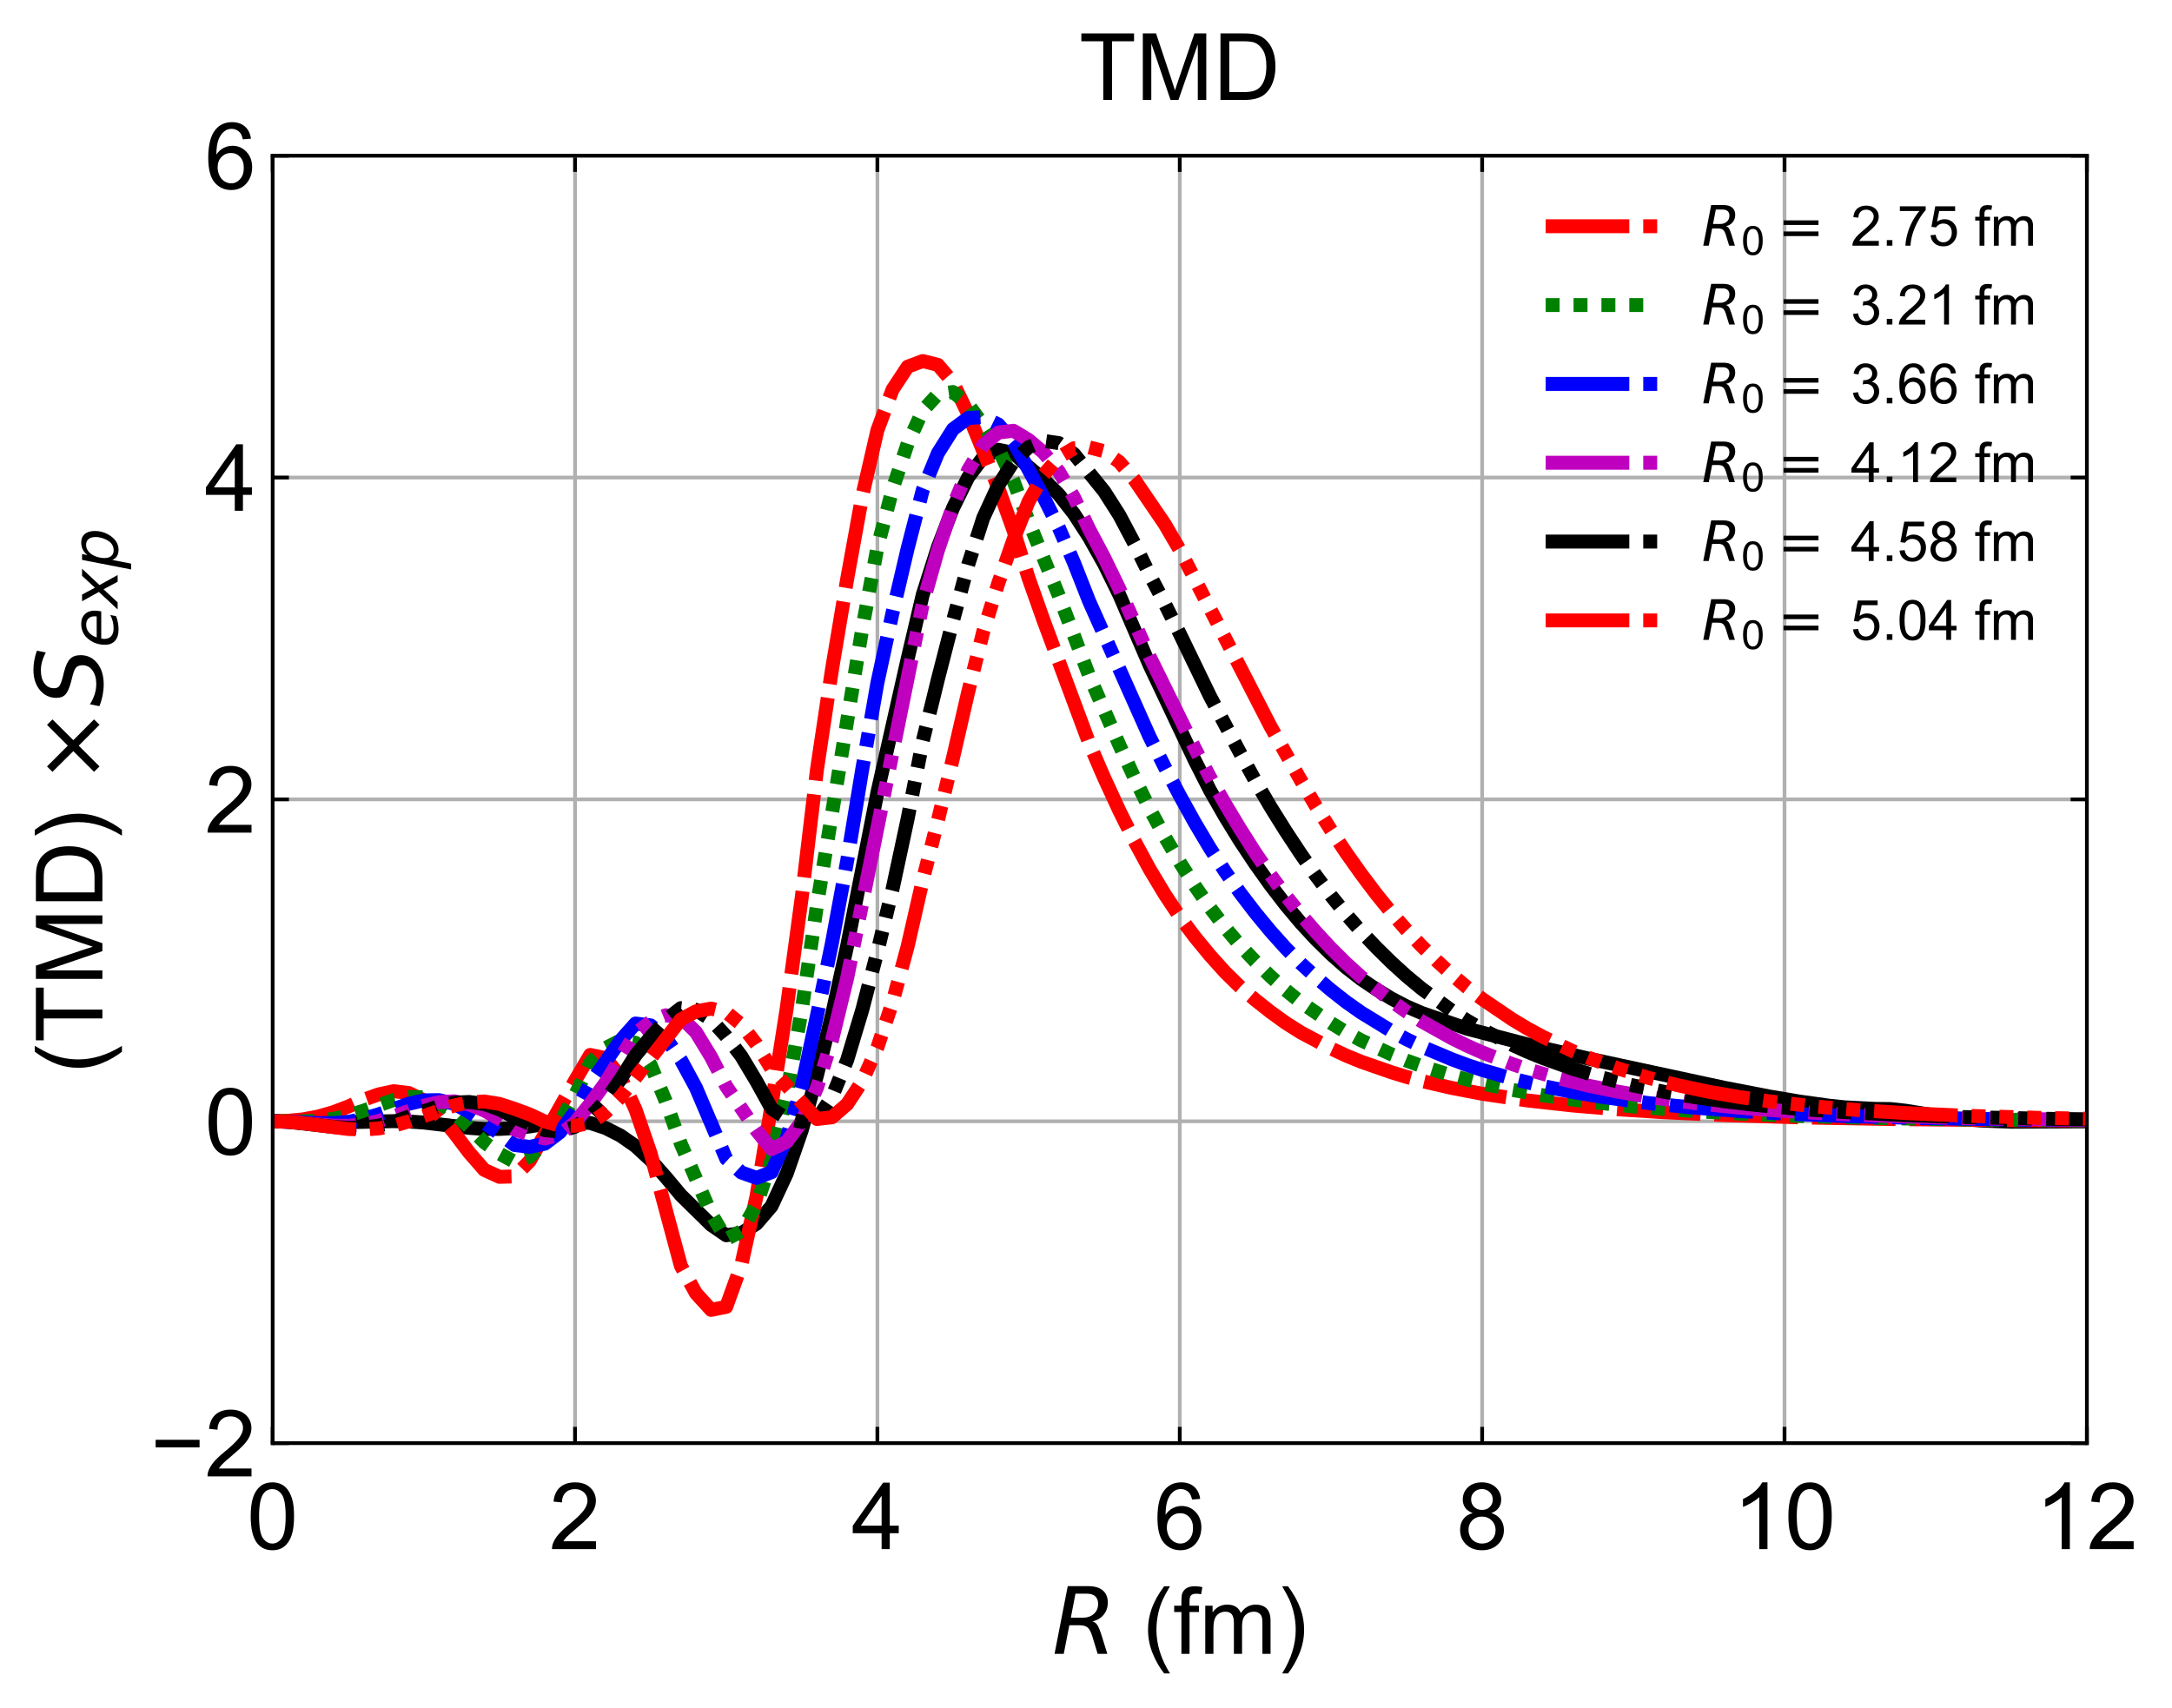 <?xml version="1.0" encoding="utf-8" standalone="no"?>
<!DOCTYPE svg PUBLIC "-//W3C//DTD SVG 1.1//EN"
  "http://www.w3.org/Graphics/SVG/1.1/DTD/svg11.dtd">
<!-- Created with matplotlib (https://matplotlib.org/) -->
<svg height="367.706pt" version="1.1" viewBox="0 0 467.625 367.706" width="467.625pt" xmlns="http://www.w3.org/2000/svg" xmlns:xlink="http://www.w3.org/1999/xlink">
 <defs>
  <style type="text/css">*{stroke-linecap:butt;stroke-linejoin:round;}</style>
 </defs>
 <g id="figure_1">
  <g id="patch_1">
   <path d="M 0 367.706 
L 467.625 367.706 
L 467.625 0 
L 0 0 
z
" style="fill:#ffffff;"/>
  </g>
  <g id="axes_1">
   <g id="patch_2">
    <path d="M 58.703 310.716 
L 449.303 310.716 
L 449.303 33.516 
L 58.703 33.516 
z
" style="fill:#ffffff;"/>
   </g>
   <g id="matplotlib.axis_1">
    <g id="xtick_1">
     <g id="line2d_1">
      <path clip-path="url(#pb17fff831d)" d="M 58.703 310.716 
L 58.703 33.516 
" style="fill:none;stroke:#b0b0b0;stroke-linecap:square;stroke-width:0.8;"/>
     </g>
     <g id="line2d_2">
      <defs>
       <path d="M 0 0 
L 0 -3.5 
" id="m4c0a54b23a" style="stroke:#000000;stroke-width:0.8;"/>
      </defs>
      <g>
       <use style="stroke:#000000;stroke-width:0.8;" x="58.703" xlink:href="#m4c0a54b23a" y="310.716"/>
      </g>
     </g>
     <g id="line2d_3">
      <defs>
       <path d="M 0 0 
L 0 3.5 
" id="m235433c90f" style="stroke:#000000;stroke-width:0.8;"/>
      </defs>
      <g>
       <use style="stroke:#000000;stroke-width:0.8;" x="58.703" xlink:href="#m235433c90f" y="33.516"/>
      </g>
     </g>
     <g id="text_1">
      <!-- 0 -->
      <g transform="translate(53.142 333.531)scale(0.2 -0.2)">
       <defs>
        <path d="M 4.156 35.297 
Q 4.156 48 6.766 55.734 
Q 9.375 63.484 14.516 67.672 
Q 19.672 71.875 27.484 71.875 
Q 33.25 71.875 37.594 69.547 
Q 41.938 67.234 44.766 62.859 
Q 47.609 58.5 49.219 52.219 
Q 50.828 45.953 50.828 35.297 
Q 50.828 22.703 48.234 14.969 
Q 45.656 7.234 40.5 3 
Q 35.359 -1.219 27.484 -1.219 
Q 17.141 -1.219 11.234 6.203 
Q 4.156 15.141 4.156 35.297 
z
M 13.188 35.297 
Q 13.188 17.672 17.312 11.828 
Q 21.438 6 27.484 6 
Q 33.547 6 37.672 11.859 
Q 41.797 17.719 41.797 35.297 
Q 41.797 52.984 37.672 58.781 
Q 33.547 64.594 27.391 64.594 
Q 21.344 64.594 17.719 59.469 
Q 13.188 52.938 13.188 35.297 
z
" id="ArialMT-48"/>
       </defs>
       <use xlink:href="#ArialMT-48"/>
      </g>
     </g>
    </g>
    <g id="xtick_2">
     <g id="line2d_4">
      <path clip-path="url(#pb17fff831d)" d="M 123.803 310.716 
L 123.803 33.516 
" style="fill:none;stroke:#b0b0b0;stroke-linecap:square;stroke-width:0.8;"/>
     </g>
     <g id="line2d_5">
      <g>
       <use style="stroke:#000000;stroke-width:0.8;" x="123.803" xlink:href="#m4c0a54b23a" y="310.716"/>
      </g>
     </g>
     <g id="line2d_6">
      <g>
       <use style="stroke:#000000;stroke-width:0.8;" x="123.803" xlink:href="#m235433c90f" y="33.516"/>
      </g>
     </g>
     <g id="text_2">
      <!-- 2 -->
      <g transform="translate(118.242 333.531)scale(0.2 -0.2)">
       <defs>
        <path d="M 50.344 8.453 
L 50.344 0 
L 3.031 0 
Q 2.938 3.172 4.047 6.109 
Q 5.859 10.938 9.828 15.625 
Q 13.812 20.312 21.344 26.469 
Q 33.016 36.031 37.109 41.625 
Q 41.219 47.219 41.219 52.203 
Q 41.219 57.422 37.469 61 
Q 33.734 64.594 27.734 64.594 
Q 21.391 64.594 17.578 60.781 
Q 13.766 56.984 13.719 50.25 
L 4.688 51.172 
Q 5.609 61.281 11.656 66.578 
Q 17.719 71.875 27.938 71.875 
Q 38.234 71.875 44.234 66.156 
Q 50.25 60.453 50.25 52 
Q 50.25 47.703 48.484 43.547 
Q 46.734 39.406 42.656 34.812 
Q 38.578 30.219 29.109 22.219 
Q 21.188 15.578 18.938 13.203 
Q 16.703 10.844 15.234 8.453 
z
" id="ArialMT-50"/>
       </defs>
       <use xlink:href="#ArialMT-50"/>
      </g>
     </g>
    </g>
    <g id="xtick_3">
     <g id="line2d_7">
      <path clip-path="url(#pb17fff831d)" d="M 188.903 310.716 
L 188.903 33.516 
" style="fill:none;stroke:#b0b0b0;stroke-linecap:square;stroke-width:0.8;"/>
     </g>
     <g id="line2d_8">
      <g>
       <use style="stroke:#000000;stroke-width:0.8;" x="188.903" xlink:href="#m4c0a54b23a" y="310.716"/>
      </g>
     </g>
     <g id="line2d_9">
      <g>
       <use style="stroke:#000000;stroke-width:0.8;" x="188.903" xlink:href="#m235433c90f" y="33.516"/>
      </g>
     </g>
     <g id="text_3">
      <!-- 4 -->
      <g transform="translate(183.342 333.531)scale(0.2 -0.2)">
       <defs>
        <path d="M 32.328 0 
L 32.328 17.141 
L 1.266 17.141 
L 1.266 25.203 
L 33.938 71.578 
L 41.109 71.578 
L 41.109 25.203 
L 50.781 25.203 
L 50.781 17.141 
L 41.109 17.141 
L 41.109 0 
z
M 32.328 25.203 
L 32.328 57.469 
L 9.906 25.203 
z
" id="ArialMT-52"/>
       </defs>
       <use xlink:href="#ArialMT-52"/>
      </g>
     </g>
    </g>
    <g id="xtick_4">
     <g id="line2d_10">
      <path clip-path="url(#pb17fff831d)" d="M 254.003 310.716 
L 254.003 33.516 
" style="fill:none;stroke:#b0b0b0;stroke-linecap:square;stroke-width:0.8;"/>
     </g>
     <g id="line2d_11">
      <g>
       <use style="stroke:#000000;stroke-width:0.8;" x="254.003" xlink:href="#m4c0a54b23a" y="310.716"/>
      </g>
     </g>
     <g id="line2d_12">
      <g>
       <use style="stroke:#000000;stroke-width:0.8;" x="254.003" xlink:href="#m235433c90f" y="33.516"/>
      </g>
     </g>
     <g id="text_4">
      <!-- 6 -->
      <g transform="translate(248.442 333.531)scale(0.2 -0.2)">
       <defs>
        <path d="M 49.75 54.047 
L 41.016 53.375 
Q 39.844 58.547 37.703 60.891 
Q 34.125 64.656 28.906 64.656 
Q 24.703 64.656 21.531 62.312 
Q 17.391 59.281 14.984 53.469 
Q 12.594 47.656 12.5 36.922 
Q 15.672 41.75 20.266 44.094 
Q 24.859 46.438 29.891 46.438 
Q 38.672 46.438 44.844 39.969 
Q 51.031 33.5 51.031 23.25 
Q 51.031 16.5 48.125 10.719 
Q 45.219 4.938 40.141 1.859 
Q 35.062 -1.219 28.609 -1.219 
Q 17.625 -1.219 10.688 6.859 
Q 3.766 14.938 3.766 33.5 
Q 3.766 54.25 11.422 63.672 
Q 18.109 71.875 29.438 71.875 
Q 37.891 71.875 43.281 67.141 
Q 48.688 62.406 49.75 54.047 
z
M 13.875 23.188 
Q 13.875 18.656 15.797 14.5 
Q 17.719 10.359 21.188 8.172 
Q 24.656 6 28.469 6 
Q 34.031 6 38.031 10.484 
Q 42.047 14.984 42.047 22.703 
Q 42.047 30.125 38.078 34.391 
Q 34.125 38.672 28.125 38.672 
Q 22.172 38.672 18.016 34.391 
Q 13.875 30.125 13.875 23.188 
z
" id="ArialMT-54"/>
       </defs>
       <use xlink:href="#ArialMT-54"/>
      </g>
     </g>
    </g>
    <g id="xtick_5">
     <g id="line2d_13">
      <path clip-path="url(#pb17fff831d)" d="M 319.103 310.716 
L 319.103 33.516 
" style="fill:none;stroke:#b0b0b0;stroke-linecap:square;stroke-width:0.8;"/>
     </g>
     <g id="line2d_14">
      <g>
       <use style="stroke:#000000;stroke-width:0.8;" x="319.103" xlink:href="#m4c0a54b23a" y="310.716"/>
      </g>
     </g>
     <g id="line2d_15">
      <g>
       <use style="stroke:#000000;stroke-width:0.8;" x="319.103" xlink:href="#m235433c90f" y="33.516"/>
      </g>
     </g>
     <g id="text_5">
      <!-- 8 -->
      <g transform="translate(313.542 333.531)scale(0.2 -0.2)">
       <defs>
        <path d="M 17.672 38.812 
Q 12.203 40.828 9.562 44.531 
Q 6.938 48.25 6.938 53.422 
Q 6.938 61.234 12.547 66.547 
Q 18.172 71.875 27.484 71.875 
Q 36.859 71.875 42.578 66.422 
Q 48.297 60.984 48.297 53.172 
Q 48.297 48.188 45.672 44.5 
Q 43.062 40.828 37.75 38.812 
Q 44.344 36.672 47.781 31.875 
Q 51.219 27.094 51.219 20.453 
Q 51.219 11.281 44.719 5.031 
Q 38.234 -1.219 27.641 -1.219 
Q 17.047 -1.219 10.547 5.047 
Q 4.047 11.328 4.047 20.703 
Q 4.047 27.688 7.594 32.391 
Q 11.141 37.109 17.672 38.812 
z
M 15.922 53.719 
Q 15.922 48.641 19.188 45.406 
Q 22.469 42.188 27.688 42.188 
Q 32.766 42.188 36.016 45.375 
Q 39.266 48.578 39.266 53.219 
Q 39.266 58.062 35.906 61.359 
Q 32.562 64.656 27.594 64.656 
Q 22.562 64.656 19.234 61.422 
Q 15.922 58.203 15.922 53.719 
z
M 13.094 20.656 
Q 13.094 16.891 14.875 13.375 
Q 16.656 9.859 20.172 7.922 
Q 23.688 6 27.734 6 
Q 34.031 6 38.125 10.047 
Q 42.234 14.109 42.234 20.359 
Q 42.234 26.703 38.016 30.859 
Q 33.797 35.016 27.438 35.016 
Q 21.234 35.016 17.156 30.906 
Q 13.094 26.812 13.094 20.656 
z
" id="ArialMT-56"/>
       </defs>
       <use xlink:href="#ArialMT-56"/>
      </g>
     </g>
    </g>
    <g id="xtick_6">
     <g id="line2d_16">
      <path clip-path="url(#pb17fff831d)" d="M 384.203 310.716 
L 384.203 33.516 
" style="fill:none;stroke:#b0b0b0;stroke-linecap:square;stroke-width:0.8;"/>
     </g>
     <g id="line2d_17">
      <g>
       <use style="stroke:#000000;stroke-width:0.8;" x="384.203" xlink:href="#m4c0a54b23a" y="310.716"/>
      </g>
     </g>
     <g id="line2d_18">
      <g>
       <use style="stroke:#000000;stroke-width:0.8;" x="384.203" xlink:href="#m235433c90f" y="33.516"/>
      </g>
     </g>
     <g id="text_6">
      <!-- 10 -->
      <g transform="translate(373.081 333.531)scale(0.2 -0.2)">
       <defs>
        <path d="M 37.25 0 
L 28.469 0 
L 28.469 56 
Q 25.297 52.984 20.141 49.953 
Q 14.984 46.922 10.891 45.406 
L 10.891 53.906 
Q 18.266 57.375 23.781 62.297 
Q 29.297 67.234 31.594 71.875 
L 37.25 71.875 
z
" id="ArialMT-49"/>
       </defs>
       <use xlink:href="#ArialMT-49"/>
       <use x="55.615" xlink:href="#ArialMT-48"/>
      </g>
     </g>
    </g>
    <g id="xtick_7">
     <g id="line2d_19">
      <path clip-path="url(#pb17fff831d)" d="M 449.303 310.716 
L 449.303 33.516 
" style="fill:none;stroke:#b0b0b0;stroke-linecap:square;stroke-width:0.8;"/>
     </g>
     <g id="line2d_20">
      <g>
       <use style="stroke:#000000;stroke-width:0.8;" x="449.303" xlink:href="#m4c0a54b23a" y="310.716"/>
      </g>
     </g>
     <g id="line2d_21">
      <g>
       <use style="stroke:#000000;stroke-width:0.8;" x="449.303" xlink:href="#m235433c90f" y="33.516"/>
      </g>
     </g>
     <g id="text_7">
      <!-- 12 -->
      <g transform="translate(438.181 333.531)scale(0.2 -0.2)">
       <use xlink:href="#ArialMT-49"/>
       <use x="55.615" xlink:href="#ArialMT-50"/>
      </g>
     </g>
    </g>
    <g id="text_8">
     <!-- $R$ (fm) -->
     <g transform="translate(226.503 356.106)scale(0.2 -0.2)">
      <defs>
       <path d="M 25.203 64.797 
L 20.219 38.922 
L 32.906 38.922 
Q 40.375 38.922 44.984 43.047 
Q 49.609 47.172 49.609 53.812 
Q 49.609 59.125 46.5 61.953 
Q 43.406 64.797 37.594 64.797 
z
M 43.312 35.016 
Q 46.438 34.281 48.516 31.391 
Q 50.594 28.516 53.328 19.922 
L 59.516 0 
L 49.125 0 
L 43.406 18.703 
Q 41.219 25.922 38.328 28.359 
Q 35.453 30.812 29.5 30.812 
L 18.609 30.812 
L 12.594 0 
L 2.688 0 
L 16.891 72.906 
L 39.109 72.906 
Q 49.219 72.906 54.609 68.328 
Q 60.016 63.766 60.016 55.172 
Q 60.016 47.562 55.422 41.984 
Q 50.828 36.422 43.312 35.016 
z
" id="DejaVuSans-Oblique-82"/>
       <path id="ArialMT-32"/>
       <path d="M 23.391 -21.047 
Q 16.109 -11.859 11.078 0.438 
Q 6.062 12.75 6.062 25.922 
Q 6.062 37.547 9.812 48.188 
Q 14.203 60.547 23.391 72.797 
L 29.688 72.797 
Q 23.781 62.641 21.875 58.297 
Q 18.891 51.562 17.188 44.234 
Q 15.094 35.109 15.094 25.875 
Q 15.094 2.391 29.688 -21.047 
z
" id="ArialMT-40"/>
       <path d="M 8.688 0 
L 8.688 45.016 
L 0.922 45.016 
L 0.922 51.859 
L 8.688 51.859 
L 8.688 57.375 
Q 8.688 62.594 9.625 65.141 
Q 10.891 68.562 14.078 70.672 
Q 17.281 72.797 23.047 72.797 
Q 26.766 72.797 31.25 71.922 
L 29.938 64.266 
Q 27.203 64.75 24.75 64.75 
Q 20.75 64.75 19.094 63.031 
Q 17.438 61.328 17.438 56.641 
L 17.438 51.859 
L 27.547 51.859 
L 27.547 45.016 
L 17.438 45.016 
L 17.438 0 
z
" id="ArialMT-102"/>
       <path d="M 6.594 0 
L 6.594 51.859 
L 14.453 51.859 
L 14.453 44.578 
Q 16.891 48.391 20.938 50.703 
Q 25 53.031 30.172 53.031 
Q 35.938 53.031 39.625 50.641 
Q 43.312 48.25 44.828 43.953 
Q 50.984 53.031 60.844 53.031 
Q 68.562 53.031 72.703 48.75 
Q 76.859 44.484 76.859 35.594 
L 76.859 0 
L 68.109 0 
L 68.109 32.672 
Q 68.109 37.938 67.25 40.25 
Q 66.406 42.578 64.156 43.984 
Q 61.922 45.406 58.891 45.406 
Q 53.422 45.406 49.797 41.766 
Q 46.188 38.141 46.188 30.125 
L 46.188 0 
L 37.406 0 
L 37.406 33.688 
Q 37.406 39.547 35.25 42.469 
Q 33.109 45.406 28.219 45.406 
Q 24.516 45.406 21.359 43.453 
Q 18.219 41.5 16.797 37.734 
Q 15.375 33.984 15.375 26.906 
L 15.375 0 
z
" id="ArialMT-109"/>
       <path d="M 12.359 -21.047 
L 6.062 -21.047 
Q 20.656 2.391 20.656 25.875 
Q 20.656 35.062 18.562 44.094 
Q 16.891 51.422 13.922 58.156 
Q 12.016 62.547 6.062 72.797 
L 12.359 72.797 
Q 21.531 60.547 25.922 48.188 
Q 29.688 37.547 29.688 25.922 
Q 29.688 12.75 24.625 0.438 
Q 19.578 -11.859 12.359 -21.047 
z
" id="ArialMT-41"/>
      </defs>
      <use transform="translate(0 0.094)" xlink:href="#DejaVuSans-Oblique-82"/>
      <use transform="translate(69.482 0.094)" xlink:href="#ArialMT-32"/>
      <use transform="translate(97.266 0.094)" xlink:href="#ArialMT-40"/>
      <use transform="translate(130.566 0.094)" xlink:href="#ArialMT-102"/>
      <use transform="translate(158.35 0.094)" xlink:href="#ArialMT-109"/>
      <use transform="translate(241.65 0.094)" xlink:href="#ArialMT-41"/>
     </g>
    </g>
   </g>
   <g id="matplotlib.axis_2">
    <g id="ytick_1">
     <g id="line2d_22">
      <path clip-path="url(#pb17fff831d)" d="M 58.703 310.716 
L 449.303 310.716 
" style="fill:none;stroke:#b0b0b0;stroke-linecap:square;stroke-width:0.8;"/>
     </g>
     <g id="line2d_23">
      <defs>
       <path d="M 0 0 
L 3.5 0 
" id="mfb1e0e97ae" style="stroke:#000000;stroke-width:0.8;"/>
      </defs>
      <g>
       <use style="stroke:#000000;stroke-width:0.8;" x="58.703" xlink:href="#mfb1e0e97ae" y="310.716"/>
      </g>
     </g>
     <g id="line2d_24">
      <defs>
       <path d="M 0 0 
L -3.5 0 
" id="m8162699c91" style="stroke:#000000;stroke-width:0.8;"/>
      </defs>
      <g>
       <use style="stroke:#000000;stroke-width:0.8;" x="449.303" xlink:href="#m8162699c91" y="310.716"/>
      </g>
     </g>
     <g id="text_9">
      <!-- −2 -->
      <g transform="translate(32.4 317.873)scale(0.2 -0.2)">
       <defs>
        <path d="M 52.828 31.203 
L 5.562 31.203 
L 5.562 39.406 
L 52.828 39.406 
z
" id="ArialMT-8722"/>
       </defs>
       <use xlink:href="#ArialMT-8722"/>
       <use x="58.398" xlink:href="#ArialMT-50"/>
      </g>
     </g>
    </g>
    <g id="ytick_2">
     <g id="line2d_25">
      <path clip-path="url(#pb17fff831d)" d="M 58.703 241.416 
L 449.303 241.416 
" style="fill:none;stroke:#b0b0b0;stroke-linecap:square;stroke-width:0.8;"/>
     </g>
     <g id="line2d_26">
      <g>
       <use style="stroke:#000000;stroke-width:0.8;" x="58.703" xlink:href="#mfb1e0e97ae" y="241.416"/>
      </g>
     </g>
     <g id="line2d_27">
      <g>
       <use style="stroke:#000000;stroke-width:0.8;" x="449.303" xlink:href="#m8162699c91" y="241.416"/>
      </g>
     </g>
     <g id="text_10">
      <!-- 0 -->
      <g transform="translate(44.081 248.573)scale(0.2 -0.2)">
       <use xlink:href="#ArialMT-48"/>
      </g>
     </g>
    </g>
    <g id="ytick_3">
     <g id="line2d_28">
      <path clip-path="url(#pb17fff831d)" d="M 58.703 172.116 
L 449.303 172.116 
" style="fill:none;stroke:#b0b0b0;stroke-linecap:square;stroke-width:0.8;"/>
     </g>
     <g id="line2d_29">
      <g>
       <use style="stroke:#000000;stroke-width:0.8;" x="58.703" xlink:href="#mfb1e0e97ae" y="172.116"/>
      </g>
     </g>
     <g id="line2d_30">
      <g>
       <use style="stroke:#000000;stroke-width:0.8;" x="449.303" xlink:href="#m8162699c91" y="172.116"/>
      </g>
     </g>
     <g id="text_11">
      <!-- 2 -->
      <g transform="translate(44.081 179.273)scale(0.2 -0.2)">
       <use xlink:href="#ArialMT-50"/>
      </g>
     </g>
    </g>
    <g id="ytick_4">
     <g id="line2d_31">
      <path clip-path="url(#pb17fff831d)" d="M 58.703 102.816 
L 449.303 102.816 
" style="fill:none;stroke:#b0b0b0;stroke-linecap:square;stroke-width:0.8;"/>
     </g>
     <g id="line2d_32">
      <g>
       <use style="stroke:#000000;stroke-width:0.8;" x="58.703" xlink:href="#mfb1e0e97ae" y="102.816"/>
      </g>
     </g>
     <g id="line2d_33">
      <g>
       <use style="stroke:#000000;stroke-width:0.8;" x="449.303" xlink:href="#m8162699c91" y="102.816"/>
      </g>
     </g>
     <g id="text_12">
      <!-- 4 -->
      <g transform="translate(44.081 109.973)scale(0.2 -0.2)">
       <use xlink:href="#ArialMT-52"/>
      </g>
     </g>
    </g>
    <g id="ytick_5">
     <g id="line2d_34">
      <path clip-path="url(#pb17fff831d)" d="M 58.703 33.516 
L 449.303 33.516 
" style="fill:none;stroke:#b0b0b0;stroke-linecap:square;stroke-width:0.8;"/>
     </g>
     <g id="line2d_35">
      <g>
       <use style="stroke:#000000;stroke-width:0.8;" x="58.703" xlink:href="#mfb1e0e97ae" y="33.516"/>
      </g>
     </g>
     <g id="line2d_36">
      <g>
       <use style="stroke:#000000;stroke-width:0.8;" x="449.303" xlink:href="#m8162699c91" y="33.516"/>
      </g>
     </g>
     <g id="text_13">
      <!-- 6 -->
      <g transform="translate(44.081 40.673)scale(0.2 -0.2)">
       <use xlink:href="#ArialMT-54"/>
      </g>
     </g>
    </g>
    <g id="text_14">
     <!-- (TMD) $ \times S_{exp}$ -->
     <g transform="translate(22.2 231.116)rotate(-90)scale(0.2 -0.2)">
      <defs>
       <path d="M 25.922 0 
L 25.922 63.141 
L 2.344 63.141 
L 2.344 71.578 
L 59.078 71.578 
L 59.078 63.141 
L 35.406 63.141 
L 35.406 0 
z
" id="ArialMT-84"/>
       <path d="M 7.422 0 
L 7.422 71.578 
L 21.688 71.578 
L 38.625 20.906 
Q 40.969 13.812 42.047 10.297 
Q 43.266 14.203 45.844 21.781 
L 62.984 71.578 
L 75.734 71.578 
L 75.734 0 
L 66.609 0 
L 66.609 59.906 
L 45.797 0 
L 37.25 0 
L 16.547 60.938 
L 16.547 0 
z
" id="ArialMT-77"/>
       <path d="M 7.719 0 
L 7.719 71.578 
L 32.375 71.578 
Q 40.719 71.578 45.125 70.562 
Q 51.266 69.141 55.609 65.438 
Q 61.281 60.641 64.078 53.188 
Q 66.891 45.75 66.891 36.188 
Q 66.891 28.031 64.984 21.734 
Q 63.094 15.438 60.109 11.297 
Q 57.125 7.172 53.578 4.797 
Q 50.047 2.438 45.047 1.219 
Q 40.047 0 33.547 0 
z
M 17.188 8.453 
L 32.469 8.453 
Q 39.547 8.453 43.578 9.766 
Q 47.609 11.078 50 13.484 
Q 53.375 16.844 55.25 22.531 
Q 57.125 28.219 57.125 36.328 
Q 57.125 47.562 53.438 53.594 
Q 49.75 59.625 44.484 61.672 
Q 40.672 63.141 32.234 63.141 
L 17.188 63.141 
z
" id="ArialMT-68"/>
       <path d="M 70.125 53.719 
L 47.797 31.297 
L 70.125 8.984 
L 64.312 3.078 
L 41.891 25.484 
L 19.484 3.078 
L 13.719 8.984 
L 35.984 31.297 
L 13.719 53.719 
L 19.484 59.625 
L 41.891 37.203 
L 64.312 59.625 
z
" id="DejaVuSans-215"/>
       <path d="M 60.297 70.516 
L 58.406 60.891 
Q 53.469 63.531 48.609 64.875 
Q 43.75 66.219 39.203 66.219 
Q 30.375 66.219 25.141 62.359 
Q 19.922 58.5 19.922 52.094 
Q 19.922 48.578 21.844 46.703 
Q 23.781 44.828 31.781 42.672 
L 37.703 41.219 
Q 47.703 38.625 51.609 34.641 
Q 55.516 30.672 55.516 23.484 
Q 55.516 12.453 46.844 5.516 
Q 38.188 -1.422 24.031 -1.422 
Q 18.219 -1.422 12.359 -0.266 
Q 6.5 0.875 0.594 3.219 
L 2.594 13.375 
Q 8.016 10.016 13.453 8.297 
Q 18.891 6.594 24.312 6.594 
Q 33.547 6.594 39.109 10.688 
Q 44.672 14.797 44.672 21.391 
Q 44.672 25.781 42.453 28.047 
Q 40.234 30.328 32.906 32.172 
L 27 33.688 
Q 16.891 36.328 13.203 39.766 
Q 9.516 43.219 9.516 49.422 
Q 9.516 60.297 17.891 67.25 
Q 26.266 74.219 39.703 74.219 
Q 44.922 74.219 50.047 73.281 
Q 55.172 72.359 60.297 70.516 
z
" id="DejaVuSans-Oblique-83"/>
       <path d="M 48.094 32.234 
Q 48.25 33.016 48.312 33.844 
Q 48.391 34.672 48.391 35.5 
Q 48.391 41.453 44.891 44.922 
Q 41.406 48.391 35.406 48.391 
Q 28.719 48.391 23.578 44.156 
Q 18.453 39.938 15.828 32.172 
z
M 55.906 25.203 
L 14.109 25.203 
Q 13.812 23.344 13.719 22.266 
Q 13.625 21.188 13.625 20.406 
Q 13.625 13.625 17.797 9.906 
Q 21.969 6.203 29.594 6.203 
Q 35.453 6.203 40.672 7.516 
Q 45.906 8.844 50.391 11.375 
L 48.688 2.484 
Q 43.844 0.531 38.688 -0.438 
Q 33.547 -1.422 28.219 -1.422 
Q 16.844 -1.422 10.719 4.016 
Q 4.594 9.469 4.594 19.484 
Q 4.594 28.031 7.641 35.375 
Q 10.688 42.719 16.609 48.484 
Q 20.406 52.094 25.656 54.047 
Q 30.906 56 36.812 56 
Q 46.094 56 51.578 50.438 
Q 57.078 44.875 57.078 35.5 
Q 57.078 33.25 56.781 30.688 
Q 56.5 28.125 55.906 25.203 
z
" id="DejaVuSans-Oblique-101"/>
       <path d="M 60.016 54.688 
L 34.906 27.875 
L 50.297 0 
L 39.984 0 
L 28.422 21.688 
L 8.297 0 
L -2.594 0 
L 24.312 28.812 
L 10.016 54.688 
L 20.312 54.688 
L 30.812 34.906 
L 49.125 54.688 
z
" id="DejaVuSans-Oblique-120"/>
       <path d="M 49.609 33.688 
Q 49.609 40.875 46.484 44.672 
Q 43.359 48.484 37.5 48.484 
Q 33.5 48.484 29.859 46.438 
Q 26.219 44.391 23.391 40.484 
Q 20.609 36.625 18.938 31.156 
Q 17.281 25.688 17.281 20.312 
Q 17.281 13.484 20.406 9.797 
Q 23.531 6.109 29.297 6.109 
Q 33.547 6.109 37.188 8.109 
Q 40.828 10.109 43.406 13.922 
Q 46.188 17.922 47.891 23.344 
Q 49.609 28.766 49.609 33.688 
z
M 21.781 46.391 
Q 25.391 51.125 30.297 53.562 
Q 35.203 56 41.219 56 
Q 49.609 56 54.25 50.5 
Q 58.891 45.016 58.891 35.109 
Q 58.891 27 56 19.656 
Q 53.125 12.312 47.703 6.5 
Q 44.094 2.641 39.547 0.609 
Q 35.016 -1.422 29.984 -1.422 
Q 24.172 -1.422 20.219 1 
Q 16.266 3.422 14.312 8.203 
L 8.688 -20.797 
L -0.297 -20.797 
L 14.406 54.688 
L 23.391 54.688 
z
" id="DejaVuSans-Oblique-112"/>
      </defs>
      <use transform="translate(0 0.781)" xlink:href="#ArialMT-40"/>
      <use transform="translate(33.301 0.781)" xlink:href="#ArialMT-84"/>
      <use transform="translate(94.385 0.781)" xlink:href="#ArialMT-77"/>
      <use transform="translate(177.686 0.781)" xlink:href="#ArialMT-68"/>
      <use transform="translate(249.902 0.781)" xlink:href="#ArialMT-41"/>
      <use transform="translate(283.203 0.781)" xlink:href="#ArialMT-32"/>
      <use transform="translate(310.986 0.781)" xlink:href="#DejaVuSans-215"/>
      <use transform="translate(394.775 0.781)" xlink:href="#DejaVuSans-Oblique-83"/>
      <use transform="translate(458.252 -15.625)scale(0.7)" xlink:href="#DejaVuSans-Oblique-101"/>
      <use transform="translate(501.318 -15.625)scale(0.7)" xlink:href="#DejaVuSans-Oblique-120"/>
      <use transform="translate(542.744 -15.625)scale(0.7)" xlink:href="#DejaVuSans-Oblique-112"/>
     </g>
    </g>
   </g>
   <g id="line2d_37">
    <path clip-path="url(#pb17fff831d)" d="M 58.703 241.415 
L 74.978 241.609 
L 84.743 241.385 
L 87.998 241.466 
L 91.253 241.685 
L 101.018 242.836 
L 104.273 243.07 
L 107.528 243.064 
L 110.783 242.883 
L 114.038 242.528 
L 117.293 241.998 
L 120.548 241.663 
L 123.803 241.619 
L 127.058 241.775 
L 130.313 242.839 
L 133.568 244.484 
L 136.823 246.75 
L 140.078 249.757 
L 143.333 253.438 
L 146.588 257.323 
L 153.098 263.715 
L 156.353 265.954 
L 159.608 265.491 
L 162.863 263.479 
L 166.118 259.679 
L 169.373 252.687 
L 172.628 243.311 
L 175.883 231.55 
L 179.138 218.451 
L 182.393 203.623 
L 188.903 170.626 
L 195.413 141.852 
L 198.668 128.024 
L 201.923 117.805 
L 205.178 109.385 
L 208.433 102.771 
L 211.688 98.443 
L 214.943 96.832 
L 218.198 97.528 
L 221.453 100.536 
L 224.708 103.249 
L 227.963 106.475 
L 231.218 110.619 
L 234.473 115.657 
L 237.728 121.437 
L 240.983 128.051 
L 247.493 143.166 
L 257.258 163.765 
L 260.513 170.158 
L 263.768 175.844 
L 267.023 181.128 
L 270.278 186.017 
L 273.533 190.581 
L 276.788 194.811 
L 280.043 198.692 
L 283.298 202.216 
L 286.553 205.421 
L 289.808 208.29 
L 293.063 210.822 
L 296.318 213.017 
L 299.573 214.994 
L 302.828 216.69 
L 306.083 218.101 
L 315.848 221.483 
L 322.358 223.18 
L 328.868 224.878 
L 341.888 227.894 
L 371.183 234.192 
L 380.948 236.083 
L 387.458 237.179 
L 393.968 238.081 
L 397.223 238.417 
L 403.733 238.75 
L 406.988 238.782 
L 410.243 239.141 
L 416.753 240.19 
L 420.008 240.702 
L 426.518 241.258 
L 433.028 241.511 
L 452.558 241.416 
L 468.625 241.416 
L 468.625 241.416 
" style="fill:none;stroke:#000000;stroke-dasharray:;stroke-dashoffset:0;stroke-width:3;"/>
   </g>
   <g id="line2d_38">
    <path clip-path="url(#pb17fff831d)" d="M 58.703 241.416 
L 61.958 241.321 
L 65.213 241.008 
L 68.468 240.41 
L 71.723 239.479 
L 74.978 238.243 
L 78.233 236.796 
L 81.488 235.637 
L 84.743 234.938 
L 87.998 235.325 
L 91.253 236.92 
L 94.508 239.998 
L 97.763 243.866 
L 101.018 248.165 
L 104.273 251.888 
L 107.528 253.379 
L 110.783 253.291 
L 114.038 249.968 
L 123.803 232.659 
L 127.058 227.133 
L 130.313 227.799 
L 133.568 231.788 
L 136.823 238.869 
L 140.078 248.347 
L 146.588 272.536 
L 149.843 278.451 
L 153.098 282.027 
L 156.353 281.374 
L 159.608 272.348 
L 162.863 257.614 
L 166.118 237.857 
L 169.373 217.122 
L 172.628 193.086 
L 175.883 165.746 
L 179.138 144.055 
L 182.393 124.657 
L 185.648 106.751 
L 188.903 92.634 
L 192.158 83.895 
L 195.413 78.949 
L 198.668 77.737 
L 201.923 78.55 
L 205.178 82.356 
L 208.433 89.141 
L 214.943 105.096 
L 218.198 114.176 
L 221.453 124.47 
L 224.708 133.665 
L 234.473 159.933 
L 237.728 167.485 
L 240.983 174.533 
L 244.238 181.075 
L 247.493 187.083 
L 250.748 192.514 
L 254.003 197.403 
L 257.258 201.749 
L 260.513 205.701 
L 263.768 209.32 
L 267.023 212.519 
L 270.278 215.296 
L 273.533 217.867 
L 276.788 220.218 
L 280.043 222.281 
L 286.553 225.739 
L 289.808 227.264 
L 293.063 228.602 
L 299.573 230.866 
L 302.828 231.866 
L 306.083 232.743 
L 312.593 234.244 
L 319.103 235.487 
L 328.868 236.938 
L 338.633 238.018 
L 348.398 238.836 
L 358.163 239.464 
L 371.183 240.07 
L 387.458 240.572 
L 406.988 240.932 
L 433.028 241.189 
L 468.625 241.336 
L 468.625 241.336 
" style="fill:none;stroke:#ff0000;stroke-dasharray:18,3;stroke-dashoffset:0;stroke-width:3;"/>
   </g>
   <g id="line2d_39">
    <path clip-path="url(#pb17fff831d)" d="M 58.703 241.415 
L 65.213 241.414 
L 68.468 241.281 
L 71.723 240.904 
L 74.978 240.206 
L 78.233 239.155 
L 84.743 236.835 
L 87.998 236.168 
L 91.253 236.258 
L 94.508 237.463 
L 97.763 239.607 
L 101.018 242.69 
L 104.273 245.952 
L 107.528 248.361 
L 110.783 250.158 
L 114.038 249.046 
L 117.293 246.02 
L 120.548 241.572 
L 123.803 235.827 
L 127.058 228.839 
L 130.313 225.682 
L 133.568 224.014 
L 136.823 224.522 
L 140.078 229.274 
L 143.333 237.102 
L 146.588 246.272 
L 153.098 261.278 
L 156.353 266.797 
L 159.608 265.073 
L 162.863 259.413 
L 166.118 249.747 
L 169.373 235.659 
L 172.628 217.388 
L 175.883 194.935 
L 185.648 135.325 
L 188.903 117.852 
L 192.158 105.333 
L 195.413 95.507 
L 198.668 88.401 
L 201.923 84.857 
L 205.178 84.406 
L 208.433 87.037 
L 211.688 91.494 
L 214.943 96.65 
L 218.198 103.57 
L 221.453 112.253 
L 227.963 128.245 
L 234.473 145.443 
L 240.983 160.379 
L 244.238 167.451 
L 247.493 174.112 
L 250.748 180.117 
L 254.003 185.662 
L 257.258 190.748 
L 260.513 195.423 
L 263.768 199.71 
L 267.023 203.578 
L 270.278 207.026 
L 273.533 210.223 
L 276.788 213.157 
L 280.043 215.776 
L 286.553 220.253 
L 289.808 222.234 
L 293.063 223.995 
L 299.573 227.014 
L 302.828 228.349 
L 306.083 229.532 
L 312.593 231.574 
L 319.103 233.273 
L 325.613 234.661 
L 332.123 235.815 
L 341.888 237.188 
L 351.653 238.222 
L 361.418 239.006 
L 371.183 239.601 
L 384.203 240.173 
L 400.478 240.644 
L 420.008 240.98 
L 446.048 241.215 
L 468.625 241.313 
L 468.625 241.313 
" style="fill:none;stroke:#008000;stroke-dasharray:3,3;stroke-dashoffset:0;stroke-width:3;"/>
   </g>
   <g id="line2d_40">
    <path clip-path="url(#pb17fff831d)" d="M 58.703 241.415 
L 65.213 241.652 
L 68.468 241.811 
L 71.723 241.815 
L 74.978 241.542 
L 78.233 240.899 
L 81.488 239.933 
L 87.998 237.648 
L 91.253 236.908 
L 94.508 236.862 
L 97.763 237.633 
L 101.018 239.401 
L 107.528 244.089 
L 110.783 246.514 
L 114.038 246.934 
L 117.293 246.238 
L 120.548 243.768 
L 123.803 239.357 
L 127.058 233.34 
L 133.568 224.031 
L 136.823 220.375 
L 140.078 220.767 
L 143.333 223.488 
L 146.588 228.18 
L 149.843 234.197 
L 156.353 249.484 
L 159.608 252.435 
L 162.863 253.604 
L 166.118 252.373 
L 169.373 245.096 
L 172.628 233.87 
L 175.883 218.693 
L 179.138 202.931 
L 182.393 185.322 
L 185.648 165.563 
L 188.903 146.996 
L 192.158 131.948 
L 195.413 118.081 
L 198.668 105.499 
L 201.923 97.576 
L 205.178 92.407 
L 208.433 89.994 
L 211.688 89.809 
L 214.943 91.394 
L 218.198 95.18 
L 224.708 107.085 
L 227.963 113.619 
L 231.218 121.137 
L 234.473 129.413 
L 247.493 158.606 
L 250.748 165.106 
L 254.003 171.287 
L 257.258 177.161 
L 260.513 182.631 
L 263.768 187.654 
L 267.023 192.29 
L 270.278 196.538 
L 273.533 200.483 
L 276.788 204.118 
L 280.043 207.418 
L 283.298 210.382 
L 286.553 213.166 
L 289.808 215.717 
L 293.063 218.012 
L 299.573 221.993 
L 302.828 223.758 
L 306.083 225.336 
L 312.593 228.077 
L 315.848 229.288 
L 319.103 230.368 
L 325.613 232.251 
L 332.123 233.822 
L 338.633 235.123 
L 345.143 236.204 
L 354.908 237.5 
L 364.673 238.475 
L 374.438 239.208 
L 384.203 239.757 
L 397.223 240.287 
L 413.498 240.721 
L 436.283 241.065 
L 468.625 241.283 
L 468.625 241.283 
" style="fill:none;stroke:#0000ff;stroke-dasharray:18,3,3,3;stroke-dashoffset:0;stroke-width:3;"/>
   </g>
   <g id="line2d_41">
    <path clip-path="url(#pb17fff831d)" d="M 58.703 241.415 
L 61.958 241.516 
L 71.723 242.349 
L 74.978 242.379 
L 78.233 242.077 
L 81.488 241.382 
L 84.743 240.368 
L 91.253 238.068 
L 94.508 237.299 
L 97.763 237.123 
L 101.018 237.784 
L 104.273 239.078 
L 107.528 240.924 
L 110.783 243.172 
L 114.038 244.357 
L 117.293 245.114 
L 120.548 244.324 
L 123.803 241.701 
L 127.058 237.648 
L 130.313 233.184 
L 136.823 222.518 
L 140.078 219.951 
L 143.333 218.597 
L 146.588 219.018 
L 149.843 222.228 
L 153.098 227.57 
L 156.353 233.879 
L 162.863 243.388 
L 166.118 247.411 
L 169.373 245.834 
L 172.628 241.441 
L 175.883 234.229 
L 179.138 223.9 
L 182.393 210.566 
L 192.158 162.059 
L 198.668 129.993 
L 201.923 118.516 
L 205.178 108.925 
L 208.433 101.213 
L 211.688 95.819 
L 214.943 93.117 
L 218.198 92.752 
L 221.453 94.718 
L 224.708 97.48 
L 227.963 101.518 
L 231.218 107.071 
L 234.473 113.895 
L 237.728 120.058 
L 240.983 126.763 
L 247.493 141.336 
L 257.258 161.159 
L 260.513 167.357 
L 263.768 173.08 
L 267.023 178.502 
L 270.278 183.622 
L 273.533 188.393 
L 276.788 192.812 
L 280.043 196.898 
L 283.298 200.651 
L 286.553 204.162 
L 289.808 207.399 
L 293.063 210.348 
L 299.573 215.528 
L 302.828 217.828 
L 306.083 219.904 
L 312.593 223.535 
L 315.848 225.142 
L 319.103 226.583 
L 325.613 229.107 
L 328.868 230.221 
L 335.378 232.114 
L 341.888 233.739 
L 348.398 235.054 
L 354.908 236.175 
L 364.673 237.488 
L 374.438 238.474 
L 384.203 239.212 
L 393.968 239.771 
L 406.988 240.3 
L 423.263 240.735 
L 446.048 241.075 
L 468.625 241.244 
L 468.625 241.244 
" style="fill:none;stroke:#bf00bf;stroke-dasharray:18,3,3,3,3,3;stroke-dashoffset:0;stroke-width:3;"/>
   </g>
   <g id="line2d_42">
    <path clip-path="url(#pb17fff831d)" d="M 58.703 241.415 
L 61.958 241.529 
L 68.468 242.24 
L 71.723 242.623 
L 74.978 242.851 
L 78.233 242.802 
L 81.488 242.359 
L 84.743 241.566 
L 91.253 239.271 
L 94.508 238.153 
L 97.763 237.402 
L 101.018 237.262 
L 104.273 237.698 
L 107.528 238.859 
L 110.783 240.554 
L 117.293 243.333 
L 120.548 243.652 
L 123.803 242.586 
L 127.058 240.489 
L 130.313 237.054 
L 133.568 232.424 
L 136.823 227.212 
L 140.078 223.281 
L 143.333 219.582 
L 146.588 217.059 
L 149.843 217.42 
L 153.098 219.557 
L 156.353 223.129 
L 159.608 227.391 
L 162.863 232.823 
L 166.118 238.708 
L 169.373 240.807 
L 172.628 241.557 
L 175.883 240.959 
L 179.138 236.158 
L 182.393 228.226 
L 185.648 217.416 
L 188.903 204.886 
L 192.158 191.44 
L 195.413 176.273 
L 198.668 159.539 
L 201.923 146.269 
L 205.178 133.624 
L 208.433 121.607 
L 211.688 111.506 
L 214.943 104.455 
L 218.198 99.378 
L 221.453 96.274 
L 224.708 94.928 
L 227.963 95.405 
L 231.218 97.739 
L 237.728 105.784 
L 240.983 110.89 
L 244.238 117.046 
L 247.493 123.691 
L 250.748 129.91 
L 254.003 136.438 
L 260.513 149.904 
L 267.023 162.174 
L 270.278 168.132 
L 273.533 173.709 
L 276.788 178.92 
L 280.043 183.853 
L 283.298 188.504 
L 286.553 192.834 
L 289.808 196.858 
L 293.063 200.581 
L 296.318 204.003 
L 299.573 207.215 
L 302.828 210.171 
L 306.083 212.868 
L 312.593 217.621 
L 315.848 219.729 
L 319.103 221.632 
L 325.613 224.98 
L 328.868 226.459 
L 332.123 227.787 
L 338.633 230.129 
L 345.143 232.08 
L 351.653 233.711 
L 358.163 235.056 
L 364.673 236.183 
L 371.183 237.097 
L 377.693 237.87 
L 387.458 238.767 
L 397.223 239.438 
L 410.243 240.083 
L 423.263 240.521 
L 442.793 240.923 
L 468.625 241.193 
L 468.625 241.193 
" style="fill:none;stroke:#000000;stroke-dasharray:18,3,3,3,3,3,3,3;stroke-dashoffset:0;stroke-width:3;"/>
   </g>
   <g id="line2d_43">
    <path clip-path="url(#pb17fff831d)" d="M 58.703 241.415 
L 61.958 241.53 
L 65.213 241.841 
L 74.978 243.077 
L 78.233 243.201 
L 81.488 242.961 
L 84.743 242.381 
L 87.998 241.444 
L 97.763 238.013 
L 101.018 237.353 
L 104.273 237.153 
L 107.528 237.676 
L 110.783 238.733 
L 114.038 239.943 
L 117.293 241.471 
L 120.548 242.367 
L 123.803 242.386 
L 127.058 241.793 
L 130.313 239.582 
L 133.568 236.218 
L 146.588 219.476 
L 149.843 217.749 
L 153.098 217.154 
L 156.353 217.93 
L 159.608 220.602 
L 162.863 224.831 
L 166.118 230.154 
L 172.628 237.41 
L 175.883 240.925 
L 179.138 240.551 
L 182.393 237.72 
L 185.648 232.77 
L 188.903 225.505 
L 192.158 215.786 
L 195.413 203.751 
L 198.668 189.513 
L 201.923 176.665 
L 205.178 163.178 
L 208.433 149.052 
L 211.688 136.003 
L 214.943 125.52 
L 218.198 116.183 
L 221.453 107.994 
L 224.708 102.215 
L 227.963 98.451 
L 231.218 96.51 
L 234.473 96.306 
L 237.728 97.15 
L 240.983 99.47 
L 244.238 103.265 
L 250.748 112.817 
L 254.003 118.399 
L 273.533 156.382 
L 280.043 167.969 
L 283.298 173.542 
L 286.553 178.72 
L 289.808 183.587 
L 293.063 188.18 
L 296.318 192.501 
L 299.573 196.519 
L 302.828 200.255 
L 306.083 203.707 
L 309.338 206.877 
L 312.593 209.858 
L 315.848 212.595 
L 319.103 215.089 
L 325.613 219.499 
L 328.868 221.452 
L 332.123 223.215 
L 338.633 226.331 
L 341.888 227.704 
L 348.398 230.06 
L 354.908 232.068 
L 361.418 233.699 
L 367.928 235.076 
L 374.438 236.193 
L 380.948 237.126 
L 390.713 238.221 
L 400.478 239.038 
L 410.243 239.649 
L 423.263 240.232 
L 439.538 240.697 
L 459.068 241.022 
L 468.625 241.123 
L 468.625 241.123 
" style="fill:none;stroke:#ff0000;stroke-dasharray:18,3,3,3,3,3,3,3,3,3;stroke-dashoffset:0;stroke-width:3;"/>
   </g>
   <g id="patch_3">
    <path d="M 58.703 310.716 
L 58.703 33.516 
" style="fill:none;stroke:#000000;stroke-linecap:square;stroke-linejoin:miter;stroke-width:0.8;"/>
   </g>
   <g id="patch_4">
    <path d="M 449.303 310.716 
L 449.303 33.516 
" style="fill:none;stroke:#000000;stroke-linecap:square;stroke-linejoin:miter;stroke-width:0.8;"/>
   </g>
   <g id="patch_5">
    <path d="M 58.703 310.716 
L 449.303 310.716 
" style="fill:none;stroke:#000000;stroke-linecap:square;stroke-linejoin:miter;stroke-width:0.8;"/>
   </g>
   <g id="patch_6">
    <path d="M 58.703 33.516 
L 449.303 33.516 
" style="fill:none;stroke:#000000;stroke-linecap:square;stroke-linejoin:miter;stroke-width:0.8;"/>
   </g>
   <g id="text_15">
    <!-- TMD -->
    <g transform="translate(232.344 21.516)scale(0.2 -0.2)">
     <use xlink:href="#ArialMT-84"/>
     <use x="61.084" xlink:href="#ArialMT-77"/>
     <use x="144.385" xlink:href="#ArialMT-68"/>
    </g>
   </g>
   <g id="legend_1">
    <g id="line2d_44">
     <path d="M 332.783 48.705 
L 356.783 48.705 
" style="fill:none;stroke:#ff0000;stroke-dasharray:18,3;stroke-dashoffset:0;stroke-width:3;"/>
    </g>
    <g id="line2d_45"/>
    <g id="text_16">
     <!-- $R_0=$ 2.75 fm -->
     <g transform="translate(366.383 52.905)scale(0.12 -0.12)">
      <defs>
       <path d="M 31.781 66.406 
Q 24.172 66.406 20.328 58.906 
Q 16.5 51.422 16.5 36.375 
Q 16.5 21.391 20.328 13.891 
Q 24.172 6.391 31.781 6.391 
Q 39.453 6.391 43.281 13.891 
Q 47.125 21.391 47.125 36.375 
Q 47.125 51.422 43.281 58.906 
Q 39.453 66.406 31.781 66.406 
z
M 31.781 74.219 
Q 44.047 74.219 50.516 64.516 
Q 56.984 54.828 56.984 36.375 
Q 56.984 17.969 50.516 8.266 
Q 44.047 -1.422 31.781 -1.422 
Q 19.531 -1.422 13.062 8.266 
Q 6.594 17.969 6.594 36.375 
Q 6.594 54.828 13.062 64.516 
Q 19.531 74.219 31.781 74.219 
z
" id="DejaVuSans-48"/>
       <path d="M 10.594 45.406 
L 73.188 45.406 
L 73.188 37.203 
L 10.594 37.203 
z
M 10.594 25.484 
L 73.188 25.484 
L 73.188 17.188 
L 10.594 17.188 
z
" id="DejaVuSans-61"/>
       <path d="M 9.078 0 
L 9.078 10.016 
L 19.094 10.016 
L 19.094 0 
z
" id="ArialMT-46"/>
       <path d="M 4.734 62.203 
L 4.734 70.656 
L 51.078 70.656 
L 51.078 63.812 
Q 44.234 56.547 37.516 44.484 
Q 30.812 32.422 27.156 19.672 
Q 24.516 10.688 23.781 0 
L 14.75 0 
Q 14.891 8.453 18.062 20.406 
Q 21.234 32.375 27.172 43.484 
Q 33.109 54.594 39.797 62.203 
z
" id="ArialMT-55"/>
       <path d="M 4.156 18.75 
L 13.375 19.531 
Q 14.406 12.797 18.141 9.391 
Q 21.875 6 27.156 6 
Q 33.5 6 37.891 10.781 
Q 42.281 15.578 42.281 23.484 
Q 42.281 31 38.062 35.344 
Q 33.844 39.703 27 39.703 
Q 22.75 39.703 19.328 37.766 
Q 15.922 35.844 13.969 32.766 
L 5.719 33.844 
L 12.641 70.609 
L 48.25 70.609 
L 48.25 62.203 
L 19.672 62.203 
L 15.828 42.969 
Q 22.266 47.469 29.344 47.469 
Q 38.719 47.469 45.156 40.969 
Q 51.609 34.469 51.609 24.266 
Q 51.609 14.547 45.953 7.469 
Q 39.062 -1.219 27.156 -1.219 
Q 17.391 -1.219 11.203 4.25 
Q 5.031 9.719 4.156 18.75 
z
" id="ArialMT-53"/>
      </defs>
      <use transform="translate(0 0.094)" xlink:href="#DejaVuSans-Oblique-82"/>
      <use transform="translate(69.482 -16.312)scale(0.7)" xlink:href="#DejaVuSans-48"/>
      <use transform="translate(136.235 0.094)" xlink:href="#DejaVuSans-61"/>
      <use transform="translate(239.507 0.094)" xlink:href="#ArialMT-32"/>
      <use transform="translate(267.29 0.094)" xlink:href="#ArialMT-50"/>
      <use transform="translate(322.905 0.094)" xlink:href="#ArialMT-46"/>
      <use transform="translate(350.688 0.094)" xlink:href="#ArialMT-55"/>
      <use transform="translate(406.304 0.094)" xlink:href="#ArialMT-53"/>
      <use transform="translate(461.919 0.094)" xlink:href="#ArialMT-32"/>
      <use transform="translate(489.702 0.094)" xlink:href="#ArialMT-102"/>
      <use transform="translate(517.485 0.094)" xlink:href="#ArialMT-109"/>
     </g>
    </g>
    <g id="line2d_46">
     <path d="M 332.783 65.679 
L 356.783 65.679 
" style="fill:none;stroke:#008000;stroke-dasharray:3,3;stroke-dashoffset:0;stroke-width:3;"/>
    </g>
    <g id="line2d_47"/>
    <g id="text_17">
     <!-- $R_0=$ 3.21 fm -->
     <g transform="translate(366.383 69.879)scale(0.12 -0.12)">
      <defs>
       <path d="M 4.203 18.891 
L 12.984 20.062 
Q 14.5 12.594 18.141 9.297 
Q 21.781 6 27 6 
Q 33.203 6 37.469 10.297 
Q 41.75 14.594 41.75 20.953 
Q 41.75 27 37.797 30.922 
Q 33.844 34.859 27.734 34.859 
Q 25.25 34.859 21.531 33.891 
L 22.516 41.609 
Q 23.391 41.5 23.922 41.5 
Q 29.547 41.5 34.031 44.422 
Q 38.531 47.359 38.531 53.469 
Q 38.531 58.297 35.25 61.469 
Q 31.984 64.656 26.812 64.656 
Q 21.688 64.656 18.266 61.422 
Q 14.844 58.203 13.875 51.766 
L 5.078 53.328 
Q 6.688 62.156 12.391 67.016 
Q 18.109 71.875 26.609 71.875 
Q 32.469 71.875 37.391 69.359 
Q 42.328 66.844 44.938 62.5 
Q 47.562 58.156 47.562 53.266 
Q 47.562 48.641 45.062 44.828 
Q 42.578 41.016 37.703 38.766 
Q 44.047 37.312 47.562 32.688 
Q 51.078 28.078 51.078 21.141 
Q 51.078 11.766 44.234 5.25 
Q 37.406 -1.266 26.953 -1.266 
Q 17.531 -1.266 11.297 4.344 
Q 5.078 9.969 4.203 18.891 
z
" id="ArialMT-51"/>
      </defs>
      <use transform="translate(0 0.094)" xlink:href="#DejaVuSans-Oblique-82"/>
      <use transform="translate(69.482 -16.312)scale(0.7)" xlink:href="#DejaVuSans-48"/>
      <use transform="translate(136.235 0.094)" xlink:href="#DejaVuSans-61"/>
      <use transform="translate(239.507 0.094)" xlink:href="#ArialMT-32"/>
      <use transform="translate(267.29 0.094)" xlink:href="#ArialMT-51"/>
      <use transform="translate(322.905 0.094)" xlink:href="#ArialMT-46"/>
      <use transform="translate(350.688 0.094)" xlink:href="#ArialMT-50"/>
      <use transform="translate(406.304 0.094)" xlink:href="#ArialMT-49"/>
      <use transform="translate(461.919 0.094)" xlink:href="#ArialMT-32"/>
      <use transform="translate(489.702 0.094)" xlink:href="#ArialMT-102"/>
      <use transform="translate(517.485 0.094)" xlink:href="#ArialMT-109"/>
     </g>
    </g>
    <g id="line2d_48">
     <path d="M 332.783 82.654 
L 356.783 82.654 
" style="fill:none;stroke:#0000ff;stroke-dasharray:18,3,3,3;stroke-dashoffset:0;stroke-width:3;"/>
    </g>
    <g id="line2d_49"/>
    <g id="text_18">
     <!-- $R_0=$ 3.66 fm -->
     <g transform="translate(366.383 86.854)scale(0.12 -0.12)">
      <use transform="translate(0 0.094)" xlink:href="#DejaVuSans-Oblique-82"/>
      <use transform="translate(69.482 -16.312)scale(0.7)" xlink:href="#DejaVuSans-48"/>
      <use transform="translate(136.235 0.094)" xlink:href="#DejaVuSans-61"/>
      <use transform="translate(239.507 0.094)" xlink:href="#ArialMT-32"/>
      <use transform="translate(267.29 0.094)" xlink:href="#ArialMT-51"/>
      <use transform="translate(322.905 0.094)" xlink:href="#ArialMT-46"/>
      <use transform="translate(350.688 0.094)" xlink:href="#ArialMT-54"/>
      <use transform="translate(406.304 0.094)" xlink:href="#ArialMT-54"/>
      <use transform="translate(461.919 0.094)" xlink:href="#ArialMT-32"/>
      <use transform="translate(489.702 0.094)" xlink:href="#ArialMT-102"/>
      <use transform="translate(517.485 0.094)" xlink:href="#ArialMT-109"/>
     </g>
    </g>
    <g id="line2d_50">
     <path d="M 332.783 99.628 
L 356.783 99.628 
" style="fill:none;stroke:#bf00bf;stroke-dasharray:18,3,3,3,3,3;stroke-dashoffset:0;stroke-width:3;"/>
    </g>
    <g id="line2d_51"/>
    <g id="text_19">
     <!-- $R_0=$ 4.12 fm -->
     <g transform="translate(366.383 103.828)scale(0.12 -0.12)">
      <use transform="translate(0 0.094)" xlink:href="#DejaVuSans-Oblique-82"/>
      <use transform="translate(69.482 -16.312)scale(0.7)" xlink:href="#DejaVuSans-48"/>
      <use transform="translate(136.235 0.094)" xlink:href="#DejaVuSans-61"/>
      <use transform="translate(239.507 0.094)" xlink:href="#ArialMT-32"/>
      <use transform="translate(267.29 0.094)" xlink:href="#ArialMT-52"/>
      <use transform="translate(322.905 0.094)" xlink:href="#ArialMT-46"/>
      <use transform="translate(350.688 0.094)" xlink:href="#ArialMT-49"/>
      <use transform="translate(406.304 0.094)" xlink:href="#ArialMT-50"/>
      <use transform="translate(461.919 0.094)" xlink:href="#ArialMT-32"/>
      <use transform="translate(489.702 0.094)" xlink:href="#ArialMT-102"/>
      <use transform="translate(517.485 0.094)" xlink:href="#ArialMT-109"/>
     </g>
    </g>
    <g id="line2d_52">
     <path d="M 332.783 116.603 
L 356.783 116.603 
" style="fill:none;stroke:#000000;stroke-dasharray:18,3,3,3,3,3,3,3;stroke-dashoffset:0;stroke-width:3;"/>
    </g>
    <g id="line2d_53"/>
    <g id="text_20">
     <!-- $R_0=$ 4.58 fm -->
     <g transform="translate(366.383 120.802)scale(0.12 -0.12)">
      <use transform="translate(0 0.094)" xlink:href="#DejaVuSans-Oblique-82"/>
      <use transform="translate(69.482 -16.312)scale(0.7)" xlink:href="#DejaVuSans-48"/>
      <use transform="translate(136.235 0.094)" xlink:href="#DejaVuSans-61"/>
      <use transform="translate(239.507 0.094)" xlink:href="#ArialMT-32"/>
      <use transform="translate(267.29 0.094)" xlink:href="#ArialMT-52"/>
      <use transform="translate(322.905 0.094)" xlink:href="#ArialMT-46"/>
      <use transform="translate(350.688 0.094)" xlink:href="#ArialMT-53"/>
      <use transform="translate(406.304 0.094)" xlink:href="#ArialMT-56"/>
      <use transform="translate(461.919 0.094)" xlink:href="#ArialMT-32"/>
      <use transform="translate(489.702 0.094)" xlink:href="#ArialMT-102"/>
      <use transform="translate(517.485 0.094)" xlink:href="#ArialMT-109"/>
     </g>
    </g>
    <g id="line2d_54">
     <path d="M 332.783 133.577 
L 356.783 133.577 
" style="fill:none;stroke:#ff0000;stroke-dasharray:18,3,3,3,3,3,3,3,3,3;stroke-dashoffset:0;stroke-width:3;"/>
    </g>
    <g id="line2d_55"/>
    <g id="text_21">
     <!-- $R_0=$ 5.04 fm -->
     <g transform="translate(366.383 137.777)scale(0.12 -0.12)">
      <use transform="translate(0 0.094)" xlink:href="#DejaVuSans-Oblique-82"/>
      <use transform="translate(69.482 -16.312)scale(0.7)" xlink:href="#DejaVuSans-48"/>
      <use transform="translate(136.235 0.094)" xlink:href="#DejaVuSans-61"/>
      <use transform="translate(239.507 0.094)" xlink:href="#ArialMT-32"/>
      <use transform="translate(267.29 0.094)" xlink:href="#ArialMT-53"/>
      <use transform="translate(322.905 0.094)" xlink:href="#ArialMT-46"/>
      <use transform="translate(350.688 0.094)" xlink:href="#ArialMT-48"/>
      <use transform="translate(406.304 0.094)" xlink:href="#ArialMT-52"/>
      <use transform="translate(461.919 0.094)" xlink:href="#ArialMT-32"/>
      <use transform="translate(489.702 0.094)" xlink:href="#ArialMT-102"/>
      <use transform="translate(517.485 0.094)" xlink:href="#ArialMT-109"/>
     </g>
    </g>
   </g>
  </g>
 </g>
 <defs>
  <clipPath id="pb17fff831d">
   <rect height="277.2" width="390.6" x="58.703" y="33.516"/>
  </clipPath>
 </defs>
</svg>
